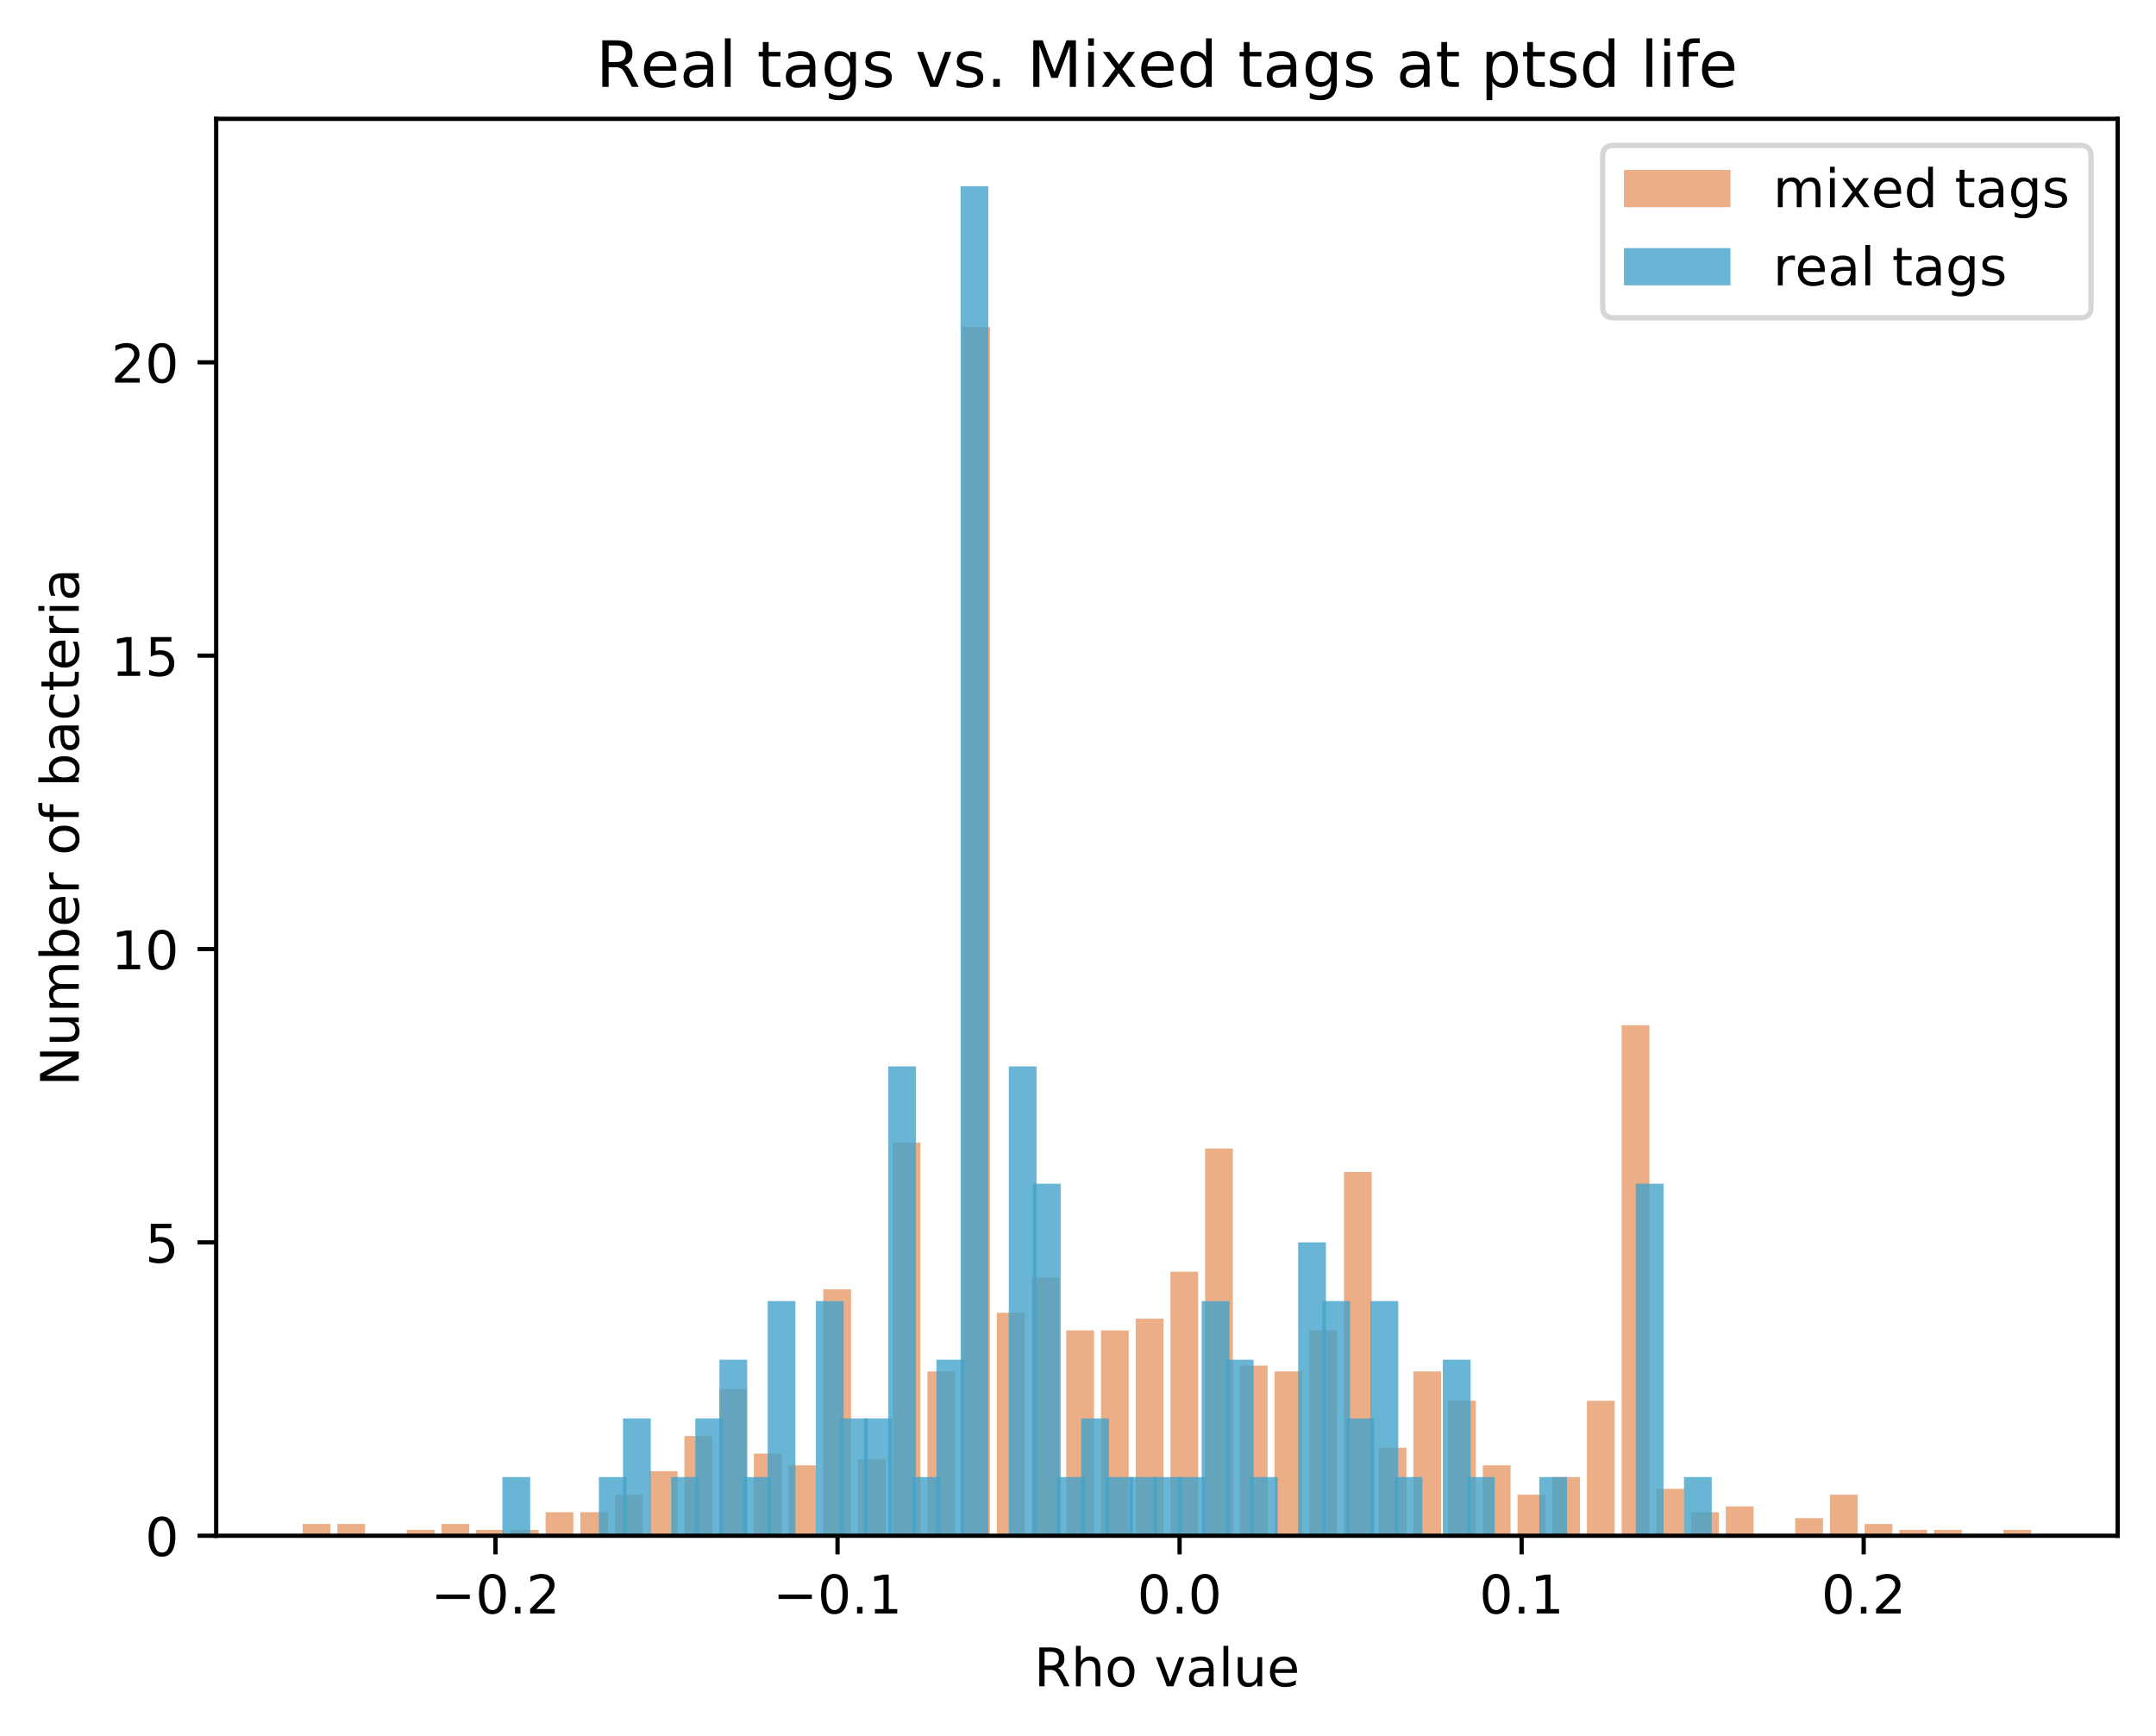 <?xml version="1.0" encoding="utf-8" standalone="no"?>
<!DOCTYPE svg PUBLIC "-//W3C//DTD SVG 1.1//EN"
  "http://www.w3.org/Graphics/SVG/1.1/DTD/svg11.dtd">
<!-- Created with matplotlib (https://matplotlib.org/) -->
<svg height="325.986pt" version="1.1" viewBox="0 0 404.923 325.986" width="404.923pt" xmlns="http://www.w3.org/2000/svg" xmlns:xlink="http://www.w3.org/1999/xlink">
 <defs>
  <style type="text/css">
*{stroke-linecap:butt;stroke-linejoin:round;}
  </style>
 </defs>
 <g id="figure_1">
  <g id="patch_1">
   <path d="M 0 325.986 
L 404.923 325.986 
L 404.923 0 
L 0 0 
z
" style="fill:#ffffff;"/>
  </g>
  <g id="axes_1">
   <g id="patch_2">
    <path d="M 40.603 288.43 
L 397.723 288.43 
L 397.723 22.318 
L 40.603 22.318 
z
" style="fill:#ffffff;"/>
   </g>
   <g id="patch_3">
    <path clip-path="url(#pa13229abb5)" d="M 56.836 288.43 
L 62.051 288.43 
L 62.051 286.226 
L 56.836 286.226 
z
" style="fill:#d95f0e;opacity:0.5;"/>
   </g>
   <g id="patch_4">
    <path clip-path="url(#pa13229abb5)" d="M 63.355 288.43 
L 68.57 288.43 
L 68.57 286.226 
L 63.355 286.226 
z
" style="fill:#d95f0e;opacity:0.5;"/>
   </g>
   <g id="patch_5">
    <path clip-path="url(#pa13229abb5)" d="M 69.874 288.43 
L 75.09 288.43 
L 75.09 288.43 
L 69.874 288.43 
z
" style="fill:#d95f0e;opacity:0.5;"/>
   </g>
   <g id="patch_6">
    <path clip-path="url(#pa13229abb5)" d="M 76.393 288.43 
L 81.609 288.43 
L 81.609 287.328 
L 76.393 287.328 
z
" style="fill:#d95f0e;opacity:0.5;"/>
   </g>
   <g id="patch_7">
    <path clip-path="url(#pa13229abb5)" d="M 82.913 288.43 
L 88.128 288.43 
L 88.128 286.226 
L 82.913 286.226 
z
" style="fill:#d95f0e;opacity:0.5;"/>
   </g>
   <g id="patch_8">
    <path clip-path="url(#pa13229abb5)" d="M 89.432 288.43 
L 94.647 288.43 
L 94.647 287.328 
L 89.432 287.328 
z
" style="fill:#d95f0e;opacity:0.5;"/>
   </g>
   <g id="patch_9">
    <path clip-path="url(#pa13229abb5)" d="M 95.951 288.43 
L 101.166 288.43 
L 101.166 287.328 
L 95.951 287.328 
z
" style="fill:#d95f0e;opacity:0.5;"/>
   </g>
   <g id="patch_10">
    <path clip-path="url(#pa13229abb5)" d="M 102.47 288.43 
L 107.685 288.43 
L 107.685 284.022 
L 102.47 284.022 
z
" style="fill:#d95f0e;opacity:0.5;"/>
   </g>
   <g id="patch_11">
    <path clip-path="url(#pa13229abb5)" d="M 108.989 288.43 
L 114.205 288.43 
L 114.205 284.022 
L 108.989 284.022 
z
" style="fill:#d95f0e;opacity:0.5;"/>
   </g>
   <g id="patch_12">
    <path clip-path="url(#pa13229abb5)" d="M 115.508 288.43 
L 120.724 288.43 
L 120.724 280.717 
L 115.508 280.717 
z
" style="fill:#d95f0e;opacity:0.5;"/>
   </g>
   <g id="patch_13">
    <path clip-path="url(#pa13229abb5)" d="M 122.028 288.43 
L 127.243 288.43 
L 127.243 276.309 
L 122.028 276.309 
z
" style="fill:#d95f0e;opacity:0.5;"/>
   </g>
   <g id="patch_14">
    <path clip-path="url(#pa13229abb5)" d="M 128.547 288.43 
L 133.762 288.43 
L 133.762 269.698 
L 128.547 269.698 
z
" style="fill:#d95f0e;opacity:0.5;"/>
   </g>
   <g id="patch_15">
    <path clip-path="url(#pa13229abb5)" d="M 135.066 288.43 
L 140.281 288.43 
L 140.281 260.882 
L 135.066 260.882 
z
" style="fill:#d95f0e;opacity:0.5;"/>
   </g>
   <g id="patch_16">
    <path clip-path="url(#pa13229abb5)" d="M 141.585 288.43 
L 146.8 288.43 
L 146.8 273.003 
L 141.585 273.003 
z
" style="fill:#d95f0e;opacity:0.5;"/>
   </g>
   <g id="patch_17">
    <path clip-path="url(#pa13229abb5)" d="M 148.104 288.43 
L 153.32 288.43 
L 153.32 275.207 
L 148.104 275.207 
z
" style="fill:#d95f0e;opacity:0.5;"/>
   </g>
   <g id="patch_18">
    <path clip-path="url(#pa13229abb5)" d="M 154.623 288.43 
L 159.839 288.43 
L 159.839 242.15 
L 154.623 242.15 
z
" style="fill:#d95f0e;opacity:0.5;"/>
   </g>
   <g id="patch_19">
    <path clip-path="url(#pa13229abb5)" d="M 161.143 288.43 
L 166.358 288.43 
L 166.358 274.105 
L 161.143 274.105 
z
" style="fill:#d95f0e;opacity:0.5;"/>
   </g>
   <g id="patch_20">
    <path clip-path="url(#pa13229abb5)" d="M 167.662 288.43 
L 172.877 288.43 
L 172.877 214.602 
L 167.662 214.602 
z
" style="fill:#d95f0e;opacity:0.5;"/>
   </g>
   <g id="patch_21">
    <path clip-path="url(#pa13229abb5)" d="M 174.181 288.43 
L 179.396 288.43 
L 179.396 257.577 
L 174.181 257.577 
z
" style="fill:#d95f0e;opacity:0.5;"/>
   </g>
   <g id="patch_22">
    <path clip-path="url(#pa13229abb5)" d="M 180.7 288.43 
L 185.915 288.43 
L 185.915 61.436 
L 180.7 61.436 
z
" style="fill:#d95f0e;opacity:0.5;"/>
   </g>
   <g id="patch_23">
    <path clip-path="url(#pa13229abb5)" d="M 187.219 288.43 
L 192.435 288.43 
L 192.435 246.557 
L 187.219 246.557 
z
" style="fill:#d95f0e;opacity:0.5;"/>
   </g>
   <g id="patch_24">
    <path clip-path="url(#pa13229abb5)" d="M 193.738 288.43 
L 198.954 288.43 
L 198.954 239.946 
L 193.738 239.946 
z
" style="fill:#d95f0e;opacity:0.5;"/>
   </g>
   <g id="patch_25">
    <path clip-path="url(#pa13229abb5)" d="M 200.258 288.43 
L 205.473 288.43 
L 205.473 249.863 
L 200.258 249.863 
z
" style="fill:#d95f0e;opacity:0.5;"/>
   </g>
   <g id="patch_26">
    <path clip-path="url(#pa13229abb5)" d="M 206.777 288.43 
L 211.992 288.43 
L 211.992 249.863 
L 206.777 249.863 
z
" style="fill:#d95f0e;opacity:0.5;"/>
   </g>
   <g id="patch_27">
    <path clip-path="url(#pa13229abb5)" d="M 213.296 288.43 
L 218.511 288.43 
L 218.511 247.659 
L 213.296 247.659 
z
" style="fill:#d95f0e;opacity:0.5;"/>
   </g>
   <g id="patch_28">
    <path clip-path="url(#pa13229abb5)" d="M 219.815 288.43 
L 225.03 288.43 
L 225.03 238.844 
L 219.815 238.844 
z
" style="fill:#d95f0e;opacity:0.5;"/>
   </g>
   <g id="patch_29">
    <path clip-path="url(#pa13229abb5)" d="M 226.334 288.43 
L 231.55 288.43 
L 231.55 215.704 
L 226.334 215.704 
z
" style="fill:#d95f0e;opacity:0.5;"/>
   </g>
   <g id="patch_30">
    <path clip-path="url(#pa13229abb5)" d="M 232.853 288.43 
L 238.069 288.43 
L 238.069 256.475 
L 232.853 256.475 
z
" style="fill:#d95f0e;opacity:0.5;"/>
   </g>
   <g id="patch_31">
    <path clip-path="url(#pa13229abb5)" d="M 239.373 288.43 
L 244.588 288.43 
L 244.588 257.577 
L 239.373 257.577 
z
" style="fill:#d95f0e;opacity:0.5;"/>
   </g>
   <g id="patch_32">
    <path clip-path="url(#pa13229abb5)" d="M 245.892 288.43 
L 251.107 288.43 
L 251.107 249.863 
L 245.892 249.863 
z
" style="fill:#d95f0e;opacity:0.5;"/>
   </g>
   <g id="patch_33">
    <path clip-path="url(#pa13229abb5)" d="M 252.411 288.43 
L 257.626 288.43 
L 257.626 220.112 
L 252.411 220.112 
z
" style="fill:#d95f0e;opacity:0.5;"/>
   </g>
   <g id="patch_34">
    <path clip-path="url(#pa13229abb5)" d="M 258.93 288.43 
L 264.145 288.43 
L 264.145 271.901 
L 258.93 271.901 
z
" style="fill:#d95f0e;opacity:0.5;"/>
   </g>
   <g id="patch_35">
    <path clip-path="url(#pa13229abb5)" d="M 265.449 288.43 
L 270.665 288.43 
L 270.665 257.577 
L 265.449 257.577 
z
" style="fill:#d95f0e;opacity:0.5;"/>
   </g>
   <g id="patch_36">
    <path clip-path="url(#pa13229abb5)" d="M 271.968 288.43 
L 277.184 288.43 
L 277.184 263.086 
L 271.968 263.086 
z
" style="fill:#d95f0e;opacity:0.5;"/>
   </g>
   <g id="patch_37">
    <path clip-path="url(#pa13229abb5)" d="M 278.488 288.43 
L 283.703 288.43 
L 283.703 275.207 
L 278.488 275.207 
z
" style="fill:#d95f0e;opacity:0.5;"/>
   </g>
   <g id="patch_38">
    <path clip-path="url(#pa13229abb5)" d="M 285.007 288.43 
L 290.222 288.43 
L 290.222 280.717 
L 285.007 280.717 
z
" style="fill:#d95f0e;opacity:0.5;"/>
   </g>
   <g id="patch_39">
    <path clip-path="url(#pa13229abb5)" d="M 291.526 288.43 
L 296.741 288.43 
L 296.741 277.411 
L 291.526 277.411 
z
" style="fill:#d95f0e;opacity:0.5;"/>
   </g>
   <g id="patch_40">
    <path clip-path="url(#pa13229abb5)" d="M 298.045 288.43 
L 303.26 288.43 
L 303.26 263.086 
L 298.045 263.086 
z
" style="fill:#d95f0e;opacity:0.5;"/>
   </g>
   <g id="patch_41">
    <path clip-path="url(#pa13229abb5)" d="M 304.564 288.43 
L 309.78 288.43 
L 309.78 192.564 
L 304.564 192.564 
z
" style="fill:#d95f0e;opacity:0.5;"/>
   </g>
   <g id="patch_42">
    <path clip-path="url(#pa13229abb5)" d="M 311.083 288.43 
L 316.299 288.43 
L 316.299 279.615 
L 311.083 279.615 
z
" style="fill:#d95f0e;opacity:0.5;"/>
   </g>
   <g id="patch_43">
    <path clip-path="url(#pa13229abb5)" d="M 317.603 288.43 
L 322.818 288.43 
L 322.818 284.022 
L 317.603 284.022 
z
" style="fill:#d95f0e;opacity:0.5;"/>
   </g>
   <g id="patch_44">
    <path clip-path="url(#pa13229abb5)" d="M 324.122 288.43 
L 329.337 288.43 
L 329.337 282.921 
L 324.122 282.921 
z
" style="fill:#d95f0e;opacity:0.5;"/>
   </g>
   <g id="patch_45">
    <path clip-path="url(#pa13229abb5)" d="M 330.641 288.43 
L 335.856 288.43 
L 335.856 288.43 
L 330.641 288.43 
z
" style="fill:#d95f0e;opacity:0.5;"/>
   </g>
   <g id="patch_46">
    <path clip-path="url(#pa13229abb5)" d="M 337.16 288.43 
L 342.375 288.43 
L 342.375 285.124 
L 337.16 285.124 
z
" style="fill:#d95f0e;opacity:0.5;"/>
   </g>
   <g id="patch_47">
    <path clip-path="url(#pa13229abb5)" d="M 343.679 288.43 
L 348.895 288.43 
L 348.895 280.717 
L 343.679 280.717 
z
" style="fill:#d95f0e;opacity:0.5;"/>
   </g>
   <g id="patch_48">
    <path clip-path="url(#pa13229abb5)" d="M 350.198 288.43 
L 355.414 288.43 
L 355.414 286.226 
L 350.198 286.226 
z
" style="fill:#d95f0e;opacity:0.5;"/>
   </g>
   <g id="patch_49">
    <path clip-path="url(#pa13229abb5)" d="M 356.718 288.43 
L 361.933 288.43 
L 361.933 287.328 
L 356.718 287.328 
z
" style="fill:#d95f0e;opacity:0.5;"/>
   </g>
   <g id="patch_50">
    <path clip-path="url(#pa13229abb5)" d="M 363.237 288.43 
L 368.452 288.43 
L 368.452 287.328 
L 363.237 287.328 
z
" style="fill:#d95f0e;opacity:0.5;"/>
   </g>
   <g id="patch_51">
    <path clip-path="url(#pa13229abb5)" d="M 369.756 288.43 
L 374.971 288.43 
L 374.971 288.43 
L 369.756 288.43 
z
" style="fill:#d95f0e;opacity:0.5;"/>
   </g>
   <g id="patch_52">
    <path clip-path="url(#pa13229abb5)" d="M 376.275 288.43 
L 381.49 288.43 
L 381.49 287.328 
L 376.275 287.328 
z
" style="fill:#d95f0e;opacity:0.5;"/>
   </g>
   <g id="patch_53">
    <path clip-path="url(#pa13229abb5)" d="M 94.359 288.43 
L 99.574 288.43 
L 99.574 277.411 
L 94.359 277.411 
z
" style="fill:#43a2ca;opacity:0.8;"/>
   </g>
   <g id="patch_54">
    <path clip-path="url(#pa13229abb5)" d="M 98.888 288.43 
L 104.103 288.43 
L 104.103 288.43 
L 98.888 288.43 
z
" style="fill:#43a2ca;opacity:0.8;"/>
   </g>
   <g id="patch_55">
    <path clip-path="url(#pa13229abb5)" d="M 103.416 288.43 
L 108.632 288.43 
L 108.632 288.43 
L 103.416 288.43 
z
" style="fill:#43a2ca;opacity:0.8;"/>
   </g>
   <g id="patch_56">
    <path clip-path="url(#pa13229abb5)" d="M 107.945 288.43 
L 113.161 288.43 
L 113.161 288.43 
L 107.945 288.43 
z
" style="fill:#43a2ca;opacity:0.8;"/>
   </g>
   <g id="patch_57">
    <path clip-path="url(#pa13229abb5)" d="M 112.474 288.43 
L 117.689 288.43 
L 117.689 277.411 
L 112.474 277.411 
z
" style="fill:#43a2ca;opacity:0.8;"/>
   </g>
   <g id="patch_58">
    <path clip-path="url(#pa13229abb5)" d="M 117.003 288.43 
L 122.218 288.43 
L 122.218 266.392 
L 117.003 266.392 
z
" style="fill:#43a2ca;opacity:0.8;"/>
   </g>
   <g id="patch_59">
    <path clip-path="url(#pa13229abb5)" d="M 121.532 288.43 
L 126.747 288.43 
L 126.747 288.43 
L 121.532 288.43 
z
" style="fill:#43a2ca;opacity:0.8;"/>
   </g>
   <g id="patch_60">
    <path clip-path="url(#pa13229abb5)" d="M 126.06 288.43 
L 131.276 288.43 
L 131.276 277.411 
L 126.06 277.411 
z
" style="fill:#43a2ca;opacity:0.8;"/>
   </g>
   <g id="patch_61">
    <path clip-path="url(#pa13229abb5)" d="M 130.589 288.43 
L 135.805 288.43 
L 135.805 266.392 
L 130.589 266.392 
z
" style="fill:#43a2ca;opacity:0.8;"/>
   </g>
   <g id="patch_62">
    <path clip-path="url(#pa13229abb5)" d="M 135.118 288.43 
L 140.333 288.43 
L 140.333 255.373 
L 135.118 255.373 
z
" style="fill:#43a2ca;opacity:0.8;"/>
   </g>
   <g id="patch_63">
    <path clip-path="url(#pa13229abb5)" d="M 139.647 288.43 
L 144.862 288.43 
L 144.862 277.411 
L 139.647 277.411 
z
" style="fill:#43a2ca;opacity:0.8;"/>
   </g>
   <g id="patch_64">
    <path clip-path="url(#pa13229abb5)" d="M 144.176 288.43 
L 149.391 288.43 
L 149.391 244.354 
L 144.176 244.354 
z
" style="fill:#43a2ca;opacity:0.8;"/>
   </g>
   <g id="patch_65">
    <path clip-path="url(#pa13229abb5)" d="M 148.704 288.43 
L 153.92 288.43 
L 153.92 288.43 
L 148.704 288.43 
z
" style="fill:#43a2ca;opacity:0.8;"/>
   </g>
   <g id="patch_66">
    <path clip-path="url(#pa13229abb5)" d="M 153.233 288.43 
L 158.449 288.43 
L 158.449 244.354 
L 153.233 244.354 
z
" style="fill:#43a2ca;opacity:0.8;"/>
   </g>
   <g id="patch_67">
    <path clip-path="url(#pa13229abb5)" d="M 157.762 288.43 
L 162.977 288.43 
L 162.977 266.392 
L 157.762 266.392 
z
" style="fill:#43a2ca;opacity:0.8;"/>
   </g>
   <g id="patch_68">
    <path clip-path="url(#pa13229abb5)" d="M 162.291 288.43 
L 167.506 288.43 
L 167.506 266.392 
L 162.291 266.392 
z
" style="fill:#43a2ca;opacity:0.8;"/>
   </g>
   <g id="patch_69">
    <path clip-path="url(#pa13229abb5)" d="M 166.82 288.43 
L 172.035 288.43 
L 172.035 200.277 
L 166.82 200.277 
z
" style="fill:#43a2ca;opacity:0.8;"/>
   </g>
   <g id="patch_70">
    <path clip-path="url(#pa13229abb5)" d="M 171.348 288.43 
L 176.564 288.43 
L 176.564 277.411 
L 171.348 277.411 
z
" style="fill:#43a2ca;opacity:0.8;"/>
   </g>
   <g id="patch_71">
    <path clip-path="url(#pa13229abb5)" d="M 175.877 288.43 
L 181.093 288.43 
L 181.093 255.373 
L 175.877 255.373 
z
" style="fill:#43a2ca;opacity:0.8;"/>
   </g>
   <g id="patch_72">
    <path clip-path="url(#pa13229abb5)" d="M 180.406 288.43 
L 185.621 288.43 
L 185.621 34.99 
L 180.406 34.99 
z
" style="fill:#43a2ca;opacity:0.8;"/>
   </g>
   <g id="patch_73">
    <path clip-path="url(#pa13229abb5)" d="M 184.935 288.43 
L 190.15 288.43 
L 190.15 288.43 
L 184.935 288.43 
z
" style="fill:#43a2ca;opacity:0.8;"/>
   </g>
   <g id="patch_74">
    <path clip-path="url(#pa13229abb5)" d="M 189.464 288.43 
L 194.679 288.43 
L 194.679 200.277 
L 189.464 200.277 
z
" style="fill:#43a2ca;opacity:0.8;"/>
   </g>
   <g id="patch_75">
    <path clip-path="url(#pa13229abb5)" d="M 193.992 288.43 
L 199.208 288.43 
L 199.208 222.315 
L 193.992 222.315 
z
" style="fill:#43a2ca;opacity:0.8;"/>
   </g>
   <g id="patch_76">
    <path clip-path="url(#pa13229abb5)" d="M 198.521 288.43 
L 203.737 288.43 
L 203.737 277.411 
L 198.521 277.411 
z
" style="fill:#43a2ca;opacity:0.8;"/>
   </g>
   <g id="patch_77">
    <path clip-path="url(#pa13229abb5)" d="M 203.05 288.43 
L 208.265 288.43 
L 208.265 266.392 
L 203.05 266.392 
z
" style="fill:#43a2ca;opacity:0.8;"/>
   </g>
   <g id="patch_78">
    <path clip-path="url(#pa13229abb5)" d="M 207.579 288.43 
L 212.794 288.43 
L 212.794 277.411 
L 207.579 277.411 
z
" style="fill:#43a2ca;opacity:0.8;"/>
   </g>
   <g id="patch_79">
    <path clip-path="url(#pa13229abb5)" d="M 212.108 288.43 
L 217.323 288.43 
L 217.323 277.411 
L 212.108 277.411 
z
" style="fill:#43a2ca;opacity:0.8;"/>
   </g>
   <g id="patch_80">
    <path clip-path="url(#pa13229abb5)" d="M 216.636 288.43 
L 221.852 288.43 
L 221.852 277.411 
L 216.636 277.411 
z
" style="fill:#43a2ca;opacity:0.8;"/>
   </g>
   <g id="patch_81">
    <path clip-path="url(#pa13229abb5)" d="M 221.165 288.43 
L 226.381 288.43 
L 226.381 277.411 
L 221.165 277.411 
z
" style="fill:#43a2ca;opacity:0.8;"/>
   </g>
   <g id="patch_82">
    <path clip-path="url(#pa13229abb5)" d="M 225.694 288.43 
L 230.909 288.43 
L 230.909 244.354 
L 225.694 244.354 
z
" style="fill:#43a2ca;opacity:0.8;"/>
   </g>
   <g id="patch_83">
    <path clip-path="url(#pa13229abb5)" d="M 230.223 288.43 
L 235.438 288.43 
L 235.438 255.373 
L 230.223 255.373 
z
" style="fill:#43a2ca;opacity:0.8;"/>
   </g>
   <g id="patch_84">
    <path clip-path="url(#pa13229abb5)" d="M 234.752 288.43 
L 239.967 288.43 
L 239.967 277.411 
L 234.752 277.411 
z
" style="fill:#43a2ca;opacity:0.8;"/>
   </g>
   <g id="patch_85">
    <path clip-path="url(#pa13229abb5)" d="M 239.28 288.43 
L 244.496 288.43 
L 244.496 288.43 
L 239.28 288.43 
z
" style="fill:#43a2ca;opacity:0.8;"/>
   </g>
   <g id="patch_86">
    <path clip-path="url(#pa13229abb5)" d="M 243.809 288.43 
L 249.025 288.43 
L 249.025 233.334 
L 243.809 233.334 
z
" style="fill:#43a2ca;opacity:0.8;"/>
   </g>
   <g id="patch_87">
    <path clip-path="url(#pa13229abb5)" d="M 248.338 288.43 
L 253.553 288.43 
L 253.553 244.354 
L 248.338 244.354 
z
" style="fill:#43a2ca;opacity:0.8;"/>
   </g>
   <g id="patch_88">
    <path clip-path="url(#pa13229abb5)" d="M 252.867 288.43 
L 258.082 288.43 
L 258.082 266.392 
L 252.867 266.392 
z
" style="fill:#43a2ca;opacity:0.8;"/>
   </g>
   <g id="patch_89">
    <path clip-path="url(#pa13229abb5)" d="M 257.396 288.43 
L 262.611 288.43 
L 262.611 244.354 
L 257.396 244.354 
z
" style="fill:#43a2ca;opacity:0.8;"/>
   </g>
   <g id="patch_90">
    <path clip-path="url(#pa13229abb5)" d="M 261.924 288.43 
L 267.14 288.43 
L 267.14 277.411 
L 261.924 277.411 
z
" style="fill:#43a2ca;opacity:0.8;"/>
   </g>
   <g id="patch_91">
    <path clip-path="url(#pa13229abb5)" d="M 266.453 288.43 
L 271.669 288.43 
L 271.669 288.43 
L 266.453 288.43 
z
" style="fill:#43a2ca;opacity:0.8;"/>
   </g>
   <g id="patch_92">
    <path clip-path="url(#pa13229abb5)" d="M 270.982 288.43 
L 276.197 288.43 
L 276.197 255.373 
L 270.982 255.373 
z
" style="fill:#43a2ca;opacity:0.8;"/>
   </g>
   <g id="patch_93">
    <path clip-path="url(#pa13229abb5)" d="M 275.511 288.43 
L 280.726 288.43 
L 280.726 277.411 
L 275.511 277.411 
z
" style="fill:#43a2ca;opacity:0.8;"/>
   </g>
   <g id="patch_94">
    <path clip-path="url(#pa13229abb5)" d="M 280.04 288.43 
L 285.255 288.43 
L 285.255 288.43 
L 280.04 288.43 
z
" style="fill:#43a2ca;opacity:0.8;"/>
   </g>
   <g id="patch_95">
    <path clip-path="url(#pa13229abb5)" d="M 284.568 288.43 
L 289.784 288.43 
L 289.784 288.43 
L 284.568 288.43 
z
" style="fill:#43a2ca;opacity:0.8;"/>
   </g>
   <g id="patch_96">
    <path clip-path="url(#pa13229abb5)" d="M 289.097 288.43 
L 294.313 288.43 
L 294.313 277.411 
L 289.097 277.411 
z
" style="fill:#43a2ca;opacity:0.8;"/>
   </g>
   <g id="patch_97">
    <path clip-path="url(#pa13229abb5)" d="M 293.626 288.43 
L 298.841 288.43 
L 298.841 288.43 
L 293.626 288.43 
z
" style="fill:#43a2ca;opacity:0.8;"/>
   </g>
   <g id="patch_98">
    <path clip-path="url(#pa13229abb5)" d="M 298.155 288.43 
L 303.37 288.43 
L 303.37 288.43 
L 298.155 288.43 
z
" style="fill:#43a2ca;opacity:0.8;"/>
   </g>
   <g id="patch_99">
    <path clip-path="url(#pa13229abb5)" d="M 302.684 288.43 
L 307.899 288.43 
L 307.899 288.43 
L 302.684 288.43 
z
" style="fill:#43a2ca;opacity:0.8;"/>
   </g>
   <g id="patch_100">
    <path clip-path="url(#pa13229abb5)" d="M 307.212 288.43 
L 312.428 288.43 
L 312.428 222.315 
L 307.212 222.315 
z
" style="fill:#43a2ca;opacity:0.8;"/>
   </g>
   <g id="patch_101">
    <path clip-path="url(#pa13229abb5)" d="M 311.741 288.43 
L 316.956 288.43 
L 316.956 288.43 
L 311.741 288.43 
z
" style="fill:#43a2ca;opacity:0.8;"/>
   </g>
   <g id="patch_102">
    <path clip-path="url(#pa13229abb5)" d="M 316.27 288.43 
L 321.485 288.43 
L 321.485 277.411 
L 316.27 277.411 
z
" style="fill:#43a2ca;opacity:0.8;"/>
   </g>
   <g id="matplotlib.axis_1">
    <g id="xtick_1">
     <g id="line2d_1">
      <defs>
       <path d="M 0 0 
L 0 3.5 
" id="mdf513e5d22" style="stroke:#000000;stroke-width:0.8;"/>
      </defs>
      <g>
       <use style="stroke:#000000;stroke-width:0.8;" x="93.057" xlink:href="#mdf513e5d22" y="288.43"/>
      </g>
     </g>
     <g id="text_1">
      <!-- −0.2 -->
      <defs>
       <path d="M 10.594 35.5 
L 73.188 35.5 
L 73.188 27.203 
L 10.594 27.203 
z
" id="DejaVuSans-8722"/>
       <path d="M 31.781 66.406 
Q 24.172 66.406 20.328 58.906 
Q 16.5 51.422 16.5 36.375 
Q 16.5 21.391 20.328 13.891 
Q 24.172 6.391 31.781 6.391 
Q 39.453 6.391 43.281 13.891 
Q 47.125 21.391 47.125 36.375 
Q 47.125 51.422 43.281 58.906 
Q 39.453 66.406 31.781 66.406 
z
M 31.781 74.219 
Q 44.047 74.219 50.516 64.516 
Q 56.984 54.828 56.984 36.375 
Q 56.984 17.969 50.516 8.266 
Q 44.047 -1.422 31.781 -1.422 
Q 19.531 -1.422 13.062 8.266 
Q 6.594 17.969 6.594 36.375 
Q 6.594 54.828 13.062 64.516 
Q 19.531 74.219 31.781 74.219 
z
" id="DejaVuSans-48"/>
       <path d="M 10.688 12.406 
L 21 12.406 
L 21 0 
L 10.688 0 
z
" id="DejaVuSans-46"/>
       <path d="M 19.188 8.297 
L 53.609 8.297 
L 53.609 0 
L 7.328 0 
L 7.328 8.297 
Q 12.938 14.109 22.625 23.891 
Q 32.328 33.688 34.812 36.531 
Q 39.547 41.844 41.422 45.531 
Q 43.312 49.219 43.312 52.781 
Q 43.312 58.594 39.234 62.25 
Q 35.156 65.922 28.609 65.922 
Q 23.969 65.922 18.812 64.312 
Q 13.672 62.703 7.812 59.422 
L 7.812 69.391 
Q 13.766 71.781 18.938 73 
Q 24.125 74.219 28.422 74.219 
Q 39.75 74.219 46.484 68.547 
Q 53.219 62.891 53.219 53.422 
Q 53.219 48.922 51.531 44.891 
Q 49.859 40.875 45.406 35.406 
Q 44.188 33.984 37.641 27.219 
Q 31.109 20.453 19.188 8.297 
z
" id="DejaVuSans-50"/>
      </defs>
      <g transform="translate(80.916 303.029)scale(0.1 -0.1)">
       <use xlink:href="#DejaVuSans-8722"/>
       <use x="83.789" xlink:href="#DejaVuSans-48"/>
       <use x="147.412" xlink:href="#DejaVuSans-46"/>
       <use x="179.199" xlink:href="#DejaVuSans-50"/>
      </g>
     </g>
    </g>
    <g id="xtick_2">
     <g id="line2d_2">
      <g>
       <use style="stroke:#000000;stroke-width:0.8;" x="157.298" xlink:href="#mdf513e5d22" y="288.43"/>
      </g>
     </g>
     <g id="text_2">
      <!-- −0.1 -->
      <defs>
       <path d="M 12.406 8.297 
L 28.516 8.297 
L 28.516 63.922 
L 10.984 60.406 
L 10.984 69.391 
L 28.422 72.906 
L 38.281 72.906 
L 38.281 8.297 
L 54.391 8.297 
L 54.391 0 
L 12.406 0 
z
" id="DejaVuSans-49"/>
      </defs>
      <g transform="translate(145.157 303.029)scale(0.1 -0.1)">
       <use xlink:href="#DejaVuSans-8722"/>
       <use x="83.789" xlink:href="#DejaVuSans-48"/>
       <use x="147.412" xlink:href="#DejaVuSans-46"/>
       <use x="179.199" xlink:href="#DejaVuSans-49"/>
      </g>
     </g>
    </g>
    <g id="xtick_3">
     <g id="line2d_3">
      <g>
       <use style="stroke:#000000;stroke-width:0.8;" x="221.539" xlink:href="#mdf513e5d22" y="288.43"/>
      </g>
     </g>
     <g id="text_3">
      <!-- 0.0 -->
      <g transform="translate(213.588 303.029)scale(0.1 -0.1)">
       <use xlink:href="#DejaVuSans-48"/>
       <use x="63.623" xlink:href="#DejaVuSans-46"/>
       <use x="95.41" xlink:href="#DejaVuSans-48"/>
      </g>
     </g>
    </g>
    <g id="xtick_4">
     <g id="line2d_4">
      <g>
       <use style="stroke:#000000;stroke-width:0.8;" x="285.78" xlink:href="#mdf513e5d22" y="288.43"/>
      </g>
     </g>
     <g id="text_4">
      <!-- 0.1 -->
      <g transform="translate(277.829 303.029)scale(0.1 -0.1)">
       <use xlink:href="#DejaVuSans-48"/>
       <use x="63.623" xlink:href="#DejaVuSans-46"/>
       <use x="95.41" xlink:href="#DejaVuSans-49"/>
      </g>
     </g>
    </g>
    <g id="xtick_5">
     <g id="line2d_5">
      <g>
       <use style="stroke:#000000;stroke-width:0.8;" x="350.021" xlink:href="#mdf513e5d22" y="288.43"/>
      </g>
     </g>
     <g id="text_5">
      <!-- 0.2 -->
      <g transform="translate(342.07 303.029)scale(0.1 -0.1)">
       <use xlink:href="#DejaVuSans-48"/>
       <use x="63.623" xlink:href="#DejaVuSans-46"/>
       <use x="95.41" xlink:href="#DejaVuSans-50"/>
      </g>
     </g>
    </g>
    <g id="text_6">
     <!-- Rho value -->
     <defs>
      <path d="M 44.391 34.188 
Q 47.562 33.109 50.562 29.594 
Q 53.562 26.078 56.594 19.922 
L 66.609 0 
L 56 0 
L 46.688 18.703 
Q 43.062 26.031 39.672 28.422 
Q 36.281 30.812 30.422 30.812 
L 19.672 30.812 
L 19.672 0 
L 9.812 0 
L 9.812 72.906 
L 32.078 72.906 
Q 44.578 72.906 50.734 67.672 
Q 56.891 62.453 56.891 51.906 
Q 56.891 45.016 53.688 40.469 
Q 50.484 35.938 44.391 34.188 
z
M 19.672 64.797 
L 19.672 38.922 
L 32.078 38.922 
Q 39.203 38.922 42.844 42.219 
Q 46.484 45.516 46.484 51.906 
Q 46.484 58.297 42.844 61.547 
Q 39.203 64.797 32.078 64.797 
z
" id="DejaVuSans-82"/>
      <path d="M 54.891 33.016 
L 54.891 0 
L 45.906 0 
L 45.906 32.719 
Q 45.906 40.484 42.875 44.328 
Q 39.844 48.188 33.797 48.188 
Q 26.516 48.188 22.312 43.547 
Q 18.109 38.922 18.109 30.906 
L 18.109 0 
L 9.078 0 
L 9.078 75.984 
L 18.109 75.984 
L 18.109 46.188 
Q 21.344 51.125 25.703 53.562 
Q 30.078 56 35.797 56 
Q 45.219 56 50.047 50.172 
Q 54.891 44.344 54.891 33.016 
z
" id="DejaVuSans-104"/>
      <path d="M 30.609 48.391 
Q 23.391 48.391 19.188 42.75 
Q 14.984 37.109 14.984 27.297 
Q 14.984 17.484 19.156 11.844 
Q 23.344 6.203 30.609 6.203 
Q 37.797 6.203 41.984 11.859 
Q 46.188 17.531 46.188 27.297 
Q 46.188 37.016 41.984 42.703 
Q 37.797 48.391 30.609 48.391 
z
M 30.609 56 
Q 42.328 56 49.016 48.375 
Q 55.719 40.766 55.719 27.297 
Q 55.719 13.875 49.016 6.219 
Q 42.328 -1.422 30.609 -1.422 
Q 18.844 -1.422 12.172 6.219 
Q 5.516 13.875 5.516 27.297 
Q 5.516 40.766 12.172 48.375 
Q 18.844 56 30.609 56 
z
" id="DejaVuSans-111"/>
      <path id="DejaVuSans-32"/>
      <path d="M 2.984 54.688 
L 12.5 54.688 
L 29.594 8.797 
L 46.688 54.688 
L 56.203 54.688 
L 35.688 0 
L 23.484 0 
z
" id="DejaVuSans-118"/>
      <path d="M 34.281 27.484 
Q 23.391 27.484 19.188 25 
Q 14.984 22.516 14.984 16.5 
Q 14.984 11.719 18.141 8.906 
Q 21.297 6.109 26.703 6.109 
Q 34.188 6.109 38.703 11.406 
Q 43.219 16.703 43.219 25.484 
L 43.219 27.484 
z
M 52.203 31.203 
L 52.203 0 
L 43.219 0 
L 43.219 8.297 
Q 40.141 3.328 35.547 0.953 
Q 30.953 -1.422 24.312 -1.422 
Q 15.922 -1.422 10.953 3.297 
Q 6 8.016 6 15.922 
Q 6 25.141 12.172 29.828 
Q 18.359 34.516 30.609 34.516 
L 43.219 34.516 
L 43.219 35.406 
Q 43.219 41.609 39.141 45 
Q 35.062 48.391 27.688 48.391 
Q 23 48.391 18.547 47.266 
Q 14.109 46.141 10.016 43.891 
L 10.016 52.203 
Q 14.938 54.109 19.578 55.047 
Q 24.219 56 28.609 56 
Q 40.484 56 46.344 49.844 
Q 52.203 43.703 52.203 31.203 
z
" id="DejaVuSans-97"/>
      <path d="M 9.422 75.984 
L 18.406 75.984 
L 18.406 0 
L 9.422 0 
z
" id="DejaVuSans-108"/>
      <path d="M 8.5 21.578 
L 8.5 54.688 
L 17.484 54.688 
L 17.484 21.922 
Q 17.484 14.156 20.5 10.266 
Q 23.531 6.391 29.594 6.391 
Q 36.859 6.391 41.078 11.031 
Q 45.312 15.672 45.312 23.688 
L 45.312 54.688 
L 54.297 54.688 
L 54.297 0 
L 45.312 0 
L 45.312 8.406 
Q 42.047 3.422 37.719 1 
Q 33.406 -1.422 27.688 -1.422 
Q 18.266 -1.422 13.375 4.438 
Q 8.5 10.297 8.5 21.578 
z
M 31.109 56 
z
" id="DejaVuSans-117"/>
      <path d="M 56.203 29.594 
L 56.203 25.203 
L 14.891 25.203 
Q 15.484 15.922 20.484 11.062 
Q 25.484 6.203 34.422 6.203 
Q 39.594 6.203 44.453 7.469 
Q 49.312 8.734 54.109 11.281 
L 54.109 2.781 
Q 49.266 0.734 44.188 -0.344 
Q 39.109 -1.422 33.891 -1.422 
Q 20.797 -1.422 13.156 6.188 
Q 5.516 13.812 5.516 26.812 
Q 5.516 40.234 12.766 48.109 
Q 20.016 56 32.328 56 
Q 43.359 56 49.781 48.891 
Q 56.203 41.797 56.203 29.594 
z
M 47.219 32.234 
Q 47.125 39.594 43.094 43.984 
Q 39.062 48.391 32.422 48.391 
Q 24.906 48.391 20.391 44.141 
Q 15.875 39.891 15.188 32.172 
z
" id="DejaVuSans-101"/>
     </defs>
     <g transform="translate(194.214 316.707)scale(0.1 -0.1)">
      <use xlink:href="#DejaVuSans-82"/>
      <use x="69.482" xlink:href="#DejaVuSans-104"/>
      <use x="132.861" xlink:href="#DejaVuSans-111"/>
      <use x="194.043" xlink:href="#DejaVuSans-32"/>
      <use x="225.83" xlink:href="#DejaVuSans-118"/>
      <use x="285.01" xlink:href="#DejaVuSans-97"/>
      <use x="346.289" xlink:href="#DejaVuSans-108"/>
      <use x="374.072" xlink:href="#DejaVuSans-117"/>
      <use x="437.451" xlink:href="#DejaVuSans-101"/>
     </g>
    </g>
   </g>
   <g id="matplotlib.axis_2">
    <g id="ytick_1">
     <g id="line2d_6">
      <defs>
       <path d="M 0 0 
L -3.5 0 
" id="m4f42666a05" style="stroke:#000000;stroke-width:0.8;"/>
      </defs>
      <g>
       <use style="stroke:#000000;stroke-width:0.8;" x="40.603" xlink:href="#m4f42666a05" y="288.43"/>
      </g>
     </g>
     <g id="text_7">
      <!-- 0 -->
      <g transform="translate(27.241 292.229)scale(0.1 -0.1)">
       <use xlink:href="#DejaVuSans-48"/>
      </g>
     </g>
    </g>
    <g id="ytick_2">
     <g id="line2d_7">
      <g>
       <use style="stroke:#000000;stroke-width:0.8;" x="40.603" xlink:href="#m4f42666a05" y="233.334"/>
      </g>
     </g>
     <g id="text_8">
      <!-- 5 -->
      <defs>
       <path d="M 10.797 72.906 
L 49.516 72.906 
L 49.516 64.594 
L 19.828 64.594 
L 19.828 46.734 
Q 21.969 47.469 24.109 47.828 
Q 26.266 48.188 28.422 48.188 
Q 40.625 48.188 47.75 41.5 
Q 54.891 34.812 54.891 23.391 
Q 54.891 11.625 47.562 5.094 
Q 40.234 -1.422 26.906 -1.422 
Q 22.312 -1.422 17.547 -0.641 
Q 12.797 0.141 7.719 1.703 
L 7.719 11.625 
Q 12.109 9.234 16.797 8.062 
Q 21.484 6.891 26.703 6.891 
Q 35.156 6.891 40.078 11.328 
Q 45.016 15.766 45.016 23.391 
Q 45.016 31 40.078 35.438 
Q 35.156 39.891 26.703 39.891 
Q 22.75 39.891 18.812 39.016 
Q 14.891 38.141 10.797 36.281 
z
" id="DejaVuSans-53"/>
      </defs>
      <g transform="translate(27.241 237.134)scale(0.1 -0.1)">
       <use xlink:href="#DejaVuSans-53"/>
      </g>
     </g>
    </g>
    <g id="ytick_3">
     <g id="line2d_8">
      <g>
       <use style="stroke:#000000;stroke-width:0.8;" x="40.603" xlink:href="#m4f42666a05" y="178.239"/>
      </g>
     </g>
     <g id="text_9">
      <!-- 10 -->
      <g transform="translate(20.878 182.038)scale(0.1 -0.1)">
       <use xlink:href="#DejaVuSans-49"/>
       <use x="63.623" xlink:href="#DejaVuSans-48"/>
      </g>
     </g>
    </g>
    <g id="ytick_4">
     <g id="line2d_9">
      <g>
       <use style="stroke:#000000;stroke-width:0.8;" x="40.603" xlink:href="#m4f42666a05" y="123.143"/>
      </g>
     </g>
     <g id="text_10">
      <!-- 15 -->
      <g transform="translate(20.878 126.942)scale(0.1 -0.1)">
       <use xlink:href="#DejaVuSans-49"/>
       <use x="63.623" xlink:href="#DejaVuSans-53"/>
      </g>
     </g>
    </g>
    <g id="ytick_5">
     <g id="line2d_10">
      <g>
       <use style="stroke:#000000;stroke-width:0.8;" x="40.603" xlink:href="#m4f42666a05" y="68.048"/>
      </g>
     </g>
     <g id="text_11">
      <!-- 20 -->
      <g transform="translate(20.878 71.847)scale(0.1 -0.1)">
       <use xlink:href="#DejaVuSans-50"/>
       <use x="63.623" xlink:href="#DejaVuSans-48"/>
      </g>
     </g>
    </g>
    <g id="text_12">
     <!-- Number of bacteria -->
     <defs>
      <path d="M 9.812 72.906 
L 23.094 72.906 
L 55.422 11.922 
L 55.422 72.906 
L 64.984 72.906 
L 64.984 0 
L 51.703 0 
L 19.391 60.984 
L 19.391 0 
L 9.812 0 
z
" id="DejaVuSans-78"/>
      <path d="M 52 44.188 
Q 55.375 50.25 60.062 53.125 
Q 64.75 56 71.094 56 
Q 79.641 56 84.281 50.016 
Q 88.922 44.047 88.922 33.016 
L 88.922 0 
L 79.891 0 
L 79.891 32.719 
Q 79.891 40.578 77.094 44.375 
Q 74.312 48.188 68.609 48.188 
Q 61.625 48.188 57.562 43.547 
Q 53.516 38.922 53.516 30.906 
L 53.516 0 
L 44.484 0 
L 44.484 32.719 
Q 44.484 40.625 41.703 44.406 
Q 38.922 48.188 33.109 48.188 
Q 26.219 48.188 22.156 43.531 
Q 18.109 38.875 18.109 30.906 
L 18.109 0 
L 9.078 0 
L 9.078 54.688 
L 18.109 54.688 
L 18.109 46.188 
Q 21.188 51.219 25.484 53.609 
Q 29.781 56 35.688 56 
Q 41.656 56 45.828 52.969 
Q 50 49.953 52 44.188 
z
" id="DejaVuSans-109"/>
      <path d="M 48.688 27.297 
Q 48.688 37.203 44.609 42.844 
Q 40.531 48.484 33.406 48.484 
Q 26.266 48.484 22.188 42.844 
Q 18.109 37.203 18.109 27.297 
Q 18.109 17.391 22.188 11.75 
Q 26.266 6.109 33.406 6.109 
Q 40.531 6.109 44.609 11.75 
Q 48.688 17.391 48.688 27.297 
z
M 18.109 46.391 
Q 20.953 51.266 25.266 53.625 
Q 29.594 56 35.594 56 
Q 45.562 56 51.781 48.094 
Q 58.016 40.188 58.016 27.297 
Q 58.016 14.406 51.781 6.484 
Q 45.562 -1.422 35.594 -1.422 
Q 29.594 -1.422 25.266 0.953 
Q 20.953 3.328 18.109 8.203 
L 18.109 0 
L 9.078 0 
L 9.078 75.984 
L 18.109 75.984 
z
" id="DejaVuSans-98"/>
      <path d="M 41.109 46.297 
Q 39.594 47.172 37.812 47.578 
Q 36.031 48 33.891 48 
Q 26.266 48 22.188 43.047 
Q 18.109 38.094 18.109 28.812 
L 18.109 0 
L 9.078 0 
L 9.078 54.688 
L 18.109 54.688 
L 18.109 46.188 
Q 20.953 51.172 25.484 53.578 
Q 30.031 56 36.531 56 
Q 37.453 56 38.578 55.875 
Q 39.703 55.766 41.062 55.516 
z
" id="DejaVuSans-114"/>
      <path d="M 37.109 75.984 
L 37.109 68.5 
L 28.516 68.5 
Q 23.688 68.5 21.797 66.547 
Q 19.922 64.594 19.922 59.516 
L 19.922 54.688 
L 34.719 54.688 
L 34.719 47.703 
L 19.922 47.703 
L 19.922 0 
L 10.891 0 
L 10.891 47.703 
L 2.297 47.703 
L 2.297 54.688 
L 10.891 54.688 
L 10.891 58.5 
Q 10.891 67.625 15.141 71.797 
Q 19.391 75.984 28.609 75.984 
z
" id="DejaVuSans-102"/>
      <path d="M 48.781 52.594 
L 48.781 44.188 
Q 44.969 46.297 41.141 47.344 
Q 37.312 48.391 33.406 48.391 
Q 24.656 48.391 19.812 42.844 
Q 14.984 37.312 14.984 27.297 
Q 14.984 17.281 19.812 11.734 
Q 24.656 6.203 33.406 6.203 
Q 37.312 6.203 41.141 7.25 
Q 44.969 8.297 48.781 10.406 
L 48.781 2.094 
Q 45.016 0.344 40.984 -0.531 
Q 36.969 -1.422 32.422 -1.422 
Q 20.062 -1.422 12.781 6.344 
Q 5.516 14.109 5.516 27.297 
Q 5.516 40.672 12.859 48.328 
Q 20.219 56 33.016 56 
Q 37.156 56 41.109 55.141 
Q 45.062 54.297 48.781 52.594 
z
" id="DejaVuSans-99"/>
      <path d="M 18.312 70.219 
L 18.312 54.688 
L 36.812 54.688 
L 36.812 47.703 
L 18.312 47.703 
L 18.312 18.016 
Q 18.312 11.328 20.141 9.422 
Q 21.969 7.516 27.594 7.516 
L 36.812 7.516 
L 36.812 0 
L 27.594 0 
Q 17.188 0 13.234 3.875 
Q 9.281 7.766 9.281 18.016 
L 9.281 47.703 
L 2.688 47.703 
L 2.688 54.688 
L 9.281 54.688 
L 9.281 70.219 
z
" id="DejaVuSans-116"/>
      <path d="M 9.422 54.688 
L 18.406 54.688 
L 18.406 0 
L 9.422 0 
z
M 9.422 75.984 
L 18.406 75.984 
L 18.406 64.594 
L 9.422 64.594 
z
" id="DejaVuSans-105"/>
     </defs>
     <g transform="translate(14.798 203.991)rotate(-90)scale(0.1 -0.1)">
      <use xlink:href="#DejaVuSans-78"/>
      <use x="74.805" xlink:href="#DejaVuSans-117"/>
      <use x="138.184" xlink:href="#DejaVuSans-109"/>
      <use x="235.596" xlink:href="#DejaVuSans-98"/>
      <use x="299.072" xlink:href="#DejaVuSans-101"/>
      <use x="360.596" xlink:href="#DejaVuSans-114"/>
      <use x="401.709" xlink:href="#DejaVuSans-32"/>
      <use x="433.496" xlink:href="#DejaVuSans-111"/>
      <use x="494.678" xlink:href="#DejaVuSans-102"/>
      <use x="529.883" xlink:href="#DejaVuSans-32"/>
      <use x="561.67" xlink:href="#DejaVuSans-98"/>
      <use x="625.146" xlink:href="#DejaVuSans-97"/>
      <use x="686.426" xlink:href="#DejaVuSans-99"/>
      <use x="741.406" xlink:href="#DejaVuSans-116"/>
      <use x="780.615" xlink:href="#DejaVuSans-101"/>
      <use x="842.139" xlink:href="#DejaVuSans-114"/>
      <use x="883.252" xlink:href="#DejaVuSans-105"/>
      <use x="911.035" xlink:href="#DejaVuSans-97"/>
     </g>
    </g>
   </g>
   <g id="patch_103">
    <path d="M 40.603 288.43 
L 40.603 22.318 
" style="fill:none;stroke:#000000;stroke-linecap:square;stroke-linejoin:miter;stroke-width:0.8;"/>
   </g>
   <g id="patch_104">
    <path d="M 397.723 288.43 
L 397.723 22.318 
" style="fill:none;stroke:#000000;stroke-linecap:square;stroke-linejoin:miter;stroke-width:0.8;"/>
   </g>
   <g id="patch_105">
    <path d="M 40.603 288.43 
L 397.723 288.43 
" style="fill:none;stroke:#000000;stroke-linecap:square;stroke-linejoin:miter;stroke-width:0.8;"/>
   </g>
   <g id="patch_106">
    <path d="M 40.603 22.318 
L 397.723 22.318 
" style="fill:none;stroke:#000000;stroke-linecap:square;stroke-linejoin:miter;stroke-width:0.8;"/>
   </g>
   <g id="text_13">
    <!-- Real tags vs. Mixed tags at ptsd life -->
    <defs>
     <path d="M 45.406 27.984 
Q 45.406 37.75 41.375 43.109 
Q 37.359 48.484 30.078 48.484 
Q 22.859 48.484 18.828 43.109 
Q 14.797 37.75 14.797 27.984 
Q 14.797 18.266 18.828 12.891 
Q 22.859 7.516 30.078 7.516 
Q 37.359 7.516 41.375 12.891 
Q 45.406 18.266 45.406 27.984 
z
M 54.391 6.781 
Q 54.391 -7.172 48.188 -13.984 
Q 42 -20.797 29.203 -20.797 
Q 24.469 -20.797 20.266 -20.094 
Q 16.062 -19.391 12.109 -17.922 
L 12.109 -9.188 
Q 16.062 -11.328 19.922 -12.344 
Q 23.781 -13.375 27.781 -13.375 
Q 36.625 -13.375 41.016 -8.766 
Q 45.406 -4.156 45.406 5.172 
L 45.406 9.625 
Q 42.625 4.781 38.281 2.391 
Q 33.938 0 27.875 0 
Q 17.828 0 11.672 7.656 
Q 5.516 15.328 5.516 27.984 
Q 5.516 40.672 11.672 48.328 
Q 17.828 56 27.875 56 
Q 33.938 56 38.281 53.609 
Q 42.625 51.219 45.406 46.391 
L 45.406 54.688 
L 54.391 54.688 
z
" id="DejaVuSans-103"/>
     <path d="M 44.281 53.078 
L 44.281 44.578 
Q 40.484 46.531 36.375 47.5 
Q 32.281 48.484 27.875 48.484 
Q 21.188 48.484 17.844 46.438 
Q 14.5 44.391 14.5 40.281 
Q 14.5 37.156 16.891 35.375 
Q 19.281 33.594 26.516 31.984 
L 29.594 31.297 
Q 39.156 29.25 43.188 25.516 
Q 47.219 21.781 47.219 15.094 
Q 47.219 7.469 41.188 3.016 
Q 35.156 -1.422 24.609 -1.422 
Q 20.219 -1.422 15.453 -0.562 
Q 10.688 0.297 5.422 2 
L 5.422 11.281 
Q 10.406 8.688 15.234 7.391 
Q 20.062 6.109 24.812 6.109 
Q 31.156 6.109 34.562 8.281 
Q 37.984 10.453 37.984 14.406 
Q 37.984 18.062 35.516 20.016 
Q 33.062 21.969 24.703 23.781 
L 21.578 24.516 
Q 13.234 26.266 9.516 29.906 
Q 5.812 33.547 5.812 39.891 
Q 5.812 47.609 11.281 51.797 
Q 16.75 56 26.812 56 
Q 31.781 56 36.172 55.266 
Q 40.578 54.547 44.281 53.078 
z
" id="DejaVuSans-115"/>
     <path d="M 9.812 72.906 
L 24.516 72.906 
L 43.109 23.297 
L 61.812 72.906 
L 76.516 72.906 
L 76.516 0 
L 66.891 0 
L 66.891 64.016 
L 48.094 14.016 
L 38.188 14.016 
L 19.391 64.016 
L 19.391 0 
L 9.812 0 
z
" id="DejaVuSans-77"/>
     <path d="M 54.891 54.688 
L 35.109 28.078 
L 55.906 0 
L 45.312 0 
L 29.391 21.484 
L 13.484 0 
L 2.875 0 
L 24.125 28.609 
L 4.688 54.688 
L 15.281 54.688 
L 29.781 35.203 
L 44.281 54.688 
z
" id="DejaVuSans-120"/>
     <path d="M 45.406 46.391 
L 45.406 75.984 
L 54.391 75.984 
L 54.391 0 
L 45.406 0 
L 45.406 8.203 
Q 42.578 3.328 38.25 0.953 
Q 33.938 -1.422 27.875 -1.422 
Q 17.969 -1.422 11.734 6.484 
Q 5.516 14.406 5.516 27.297 
Q 5.516 40.188 11.734 48.094 
Q 17.969 56 27.875 56 
Q 33.938 56 38.25 53.625 
Q 42.578 51.266 45.406 46.391 
z
M 14.797 27.297 
Q 14.797 17.391 18.875 11.75 
Q 22.953 6.109 30.078 6.109 
Q 37.203 6.109 41.297 11.75 
Q 45.406 17.391 45.406 27.297 
Q 45.406 37.203 41.297 42.844 
Q 37.203 48.484 30.078 48.484 
Q 22.953 48.484 18.875 42.844 
Q 14.797 37.203 14.797 27.297 
z
" id="DejaVuSans-100"/>
     <path d="M 18.109 8.203 
L 18.109 -20.797 
L 9.078 -20.797 
L 9.078 54.688 
L 18.109 54.688 
L 18.109 46.391 
Q 20.953 51.266 25.266 53.625 
Q 29.594 56 35.594 56 
Q 45.562 56 51.781 48.094 
Q 58.016 40.188 58.016 27.297 
Q 58.016 14.406 51.781 6.484 
Q 45.562 -1.422 35.594 -1.422 
Q 29.594 -1.422 25.266 0.953 
Q 20.953 3.328 18.109 8.203 
z
M 48.688 27.297 
Q 48.688 37.203 44.609 42.844 
Q 40.531 48.484 33.406 48.484 
Q 26.266 48.484 22.188 42.844 
Q 18.109 37.203 18.109 27.297 
Q 18.109 17.391 22.188 11.75 
Q 26.266 6.109 33.406 6.109 
Q 40.531 6.109 44.609 11.75 
Q 48.688 17.391 48.688 27.297 
z
" id="DejaVuSans-112"/>
    </defs>
    <g transform="translate(111.947 16.318)scale(0.12 -0.12)">
     <use xlink:href="#DejaVuSans-82"/>
     <use x="69.42" xlink:href="#DejaVuSans-101"/>
     <use x="130.943" xlink:href="#DejaVuSans-97"/>
     <use x="192.223" xlink:href="#DejaVuSans-108"/>
     <use x="220.006" xlink:href="#DejaVuSans-32"/>
     <use x="251.793" xlink:href="#DejaVuSans-116"/>
     <use x="291.002" xlink:href="#DejaVuSans-97"/>
     <use x="352.281" xlink:href="#DejaVuSans-103"/>
     <use x="415.758" xlink:href="#DejaVuSans-115"/>
     <use x="467.857" xlink:href="#DejaVuSans-32"/>
     <use x="499.645" xlink:href="#DejaVuSans-118"/>
     <use x="558.824" xlink:href="#DejaVuSans-115"/>
     <use x="610.924" xlink:href="#DejaVuSans-46"/>
     <use x="642.711" xlink:href="#DejaVuSans-32"/>
     <use x="674.498" xlink:href="#DejaVuSans-77"/>
     <use x="760.777" xlink:href="#DejaVuSans-105"/>
     <use x="788.561" xlink:href="#DejaVuSans-120"/>
     <use x="847.693" xlink:href="#DejaVuSans-101"/>
     <use x="909.217" xlink:href="#DejaVuSans-100"/>
     <use x="972.693" xlink:href="#DejaVuSans-32"/>
     <use x="1004.48" xlink:href="#DejaVuSans-116"/>
     <use x="1043.689" xlink:href="#DejaVuSans-97"/>
     <use x="1104.969" xlink:href="#DejaVuSans-103"/>
     <use x="1168.445" xlink:href="#DejaVuSans-115"/>
     <use x="1220.545" xlink:href="#DejaVuSans-32"/>
     <use x="1252.332" xlink:href="#DejaVuSans-97"/>
     <use x="1313.611" xlink:href="#DejaVuSans-116"/>
     <use x="1352.82" xlink:href="#DejaVuSans-32"/>
     <use x="1384.607" xlink:href="#DejaVuSans-112"/>
     <use x="1448.084" xlink:href="#DejaVuSans-116"/>
     <use x="1487.293" xlink:href="#DejaVuSans-115"/>
     <use x="1539.393" xlink:href="#DejaVuSans-100"/>
     <use x="1602.869" xlink:href="#DejaVuSans-32"/>
     <use x="1634.656" xlink:href="#DejaVuSans-108"/>
     <use x="1662.439" xlink:href="#DejaVuSans-105"/>
     <use x="1690.223" xlink:href="#DejaVuSans-102"/>
     <use x="1725.428" xlink:href="#DejaVuSans-101"/>
    </g>
   </g>
   <g id="legend_1">
    <g id="patch_107">
     <path d="M 303.004 59.674 
L 390.723 59.674 
Q 392.723 59.674 392.723 57.674 
L 392.723 29.318 
Q 392.723 27.318 390.723 27.318 
L 303.004 27.318 
Q 301.004 27.318 301.004 29.318 
L 301.004 57.674 
Q 301.004 59.674 303.004 59.674 
z
" style="fill:#ffffff;opacity:0.8;stroke:#cccccc;stroke-linejoin:miter;"/>
    </g>
    <g id="patch_108">
     <path d="M 305.004 38.917 
L 325.004 38.917 
L 325.004 31.917 
L 305.004 31.917 
z
" style="fill:#d95f0e;opacity:0.5;"/>
    </g>
    <g id="text_14">
     <!-- mixed tags -->
     <g transform="translate(333.004 38.917)scale(0.1 -0.1)">
      <use xlink:href="#DejaVuSans-109"/>
      <use x="97.412" xlink:href="#DejaVuSans-105"/>
      <use x="125.195" xlink:href="#DejaVuSans-120"/>
      <use x="184.328" xlink:href="#DejaVuSans-101"/>
      <use x="245.852" xlink:href="#DejaVuSans-100"/>
      <use x="309.328" xlink:href="#DejaVuSans-32"/>
      <use x="341.115" xlink:href="#DejaVuSans-116"/>
      <use x="380.324" xlink:href="#DejaVuSans-97"/>
      <use x="441.604" xlink:href="#DejaVuSans-103"/>
      <use x="505.08" xlink:href="#DejaVuSans-115"/>
     </g>
    </g>
    <g id="patch_109">
     <path d="M 305.004 53.595 
L 325.004 53.595 
L 325.004 46.595 
L 305.004 46.595 
z
" style="fill:#43a2ca;opacity:0.8;"/>
    </g>
    <g id="text_15">
     <!-- real tags -->
     <g transform="translate(333.004 53.595)scale(0.1 -0.1)">
      <use xlink:href="#DejaVuSans-114"/>
      <use x="41.082" xlink:href="#DejaVuSans-101"/>
      <use x="102.605" xlink:href="#DejaVuSans-97"/>
      <use x="163.885" xlink:href="#DejaVuSans-108"/>
      <use x="191.668" xlink:href="#DejaVuSans-32"/>
      <use x="223.455" xlink:href="#DejaVuSans-116"/>
      <use x="262.664" xlink:href="#DejaVuSans-97"/>
      <use x="323.943" xlink:href="#DejaVuSans-103"/>
      <use x="387.42" xlink:href="#DejaVuSans-115"/>
     </g>
    </g>
   </g>
  </g>
 </g>
 <defs>
  <clipPath id="pa13229abb5">
   <rect height="266.112" width="357.12" x="40.603" y="22.318"/>
  </clipPath>
 </defs>
</svg>
